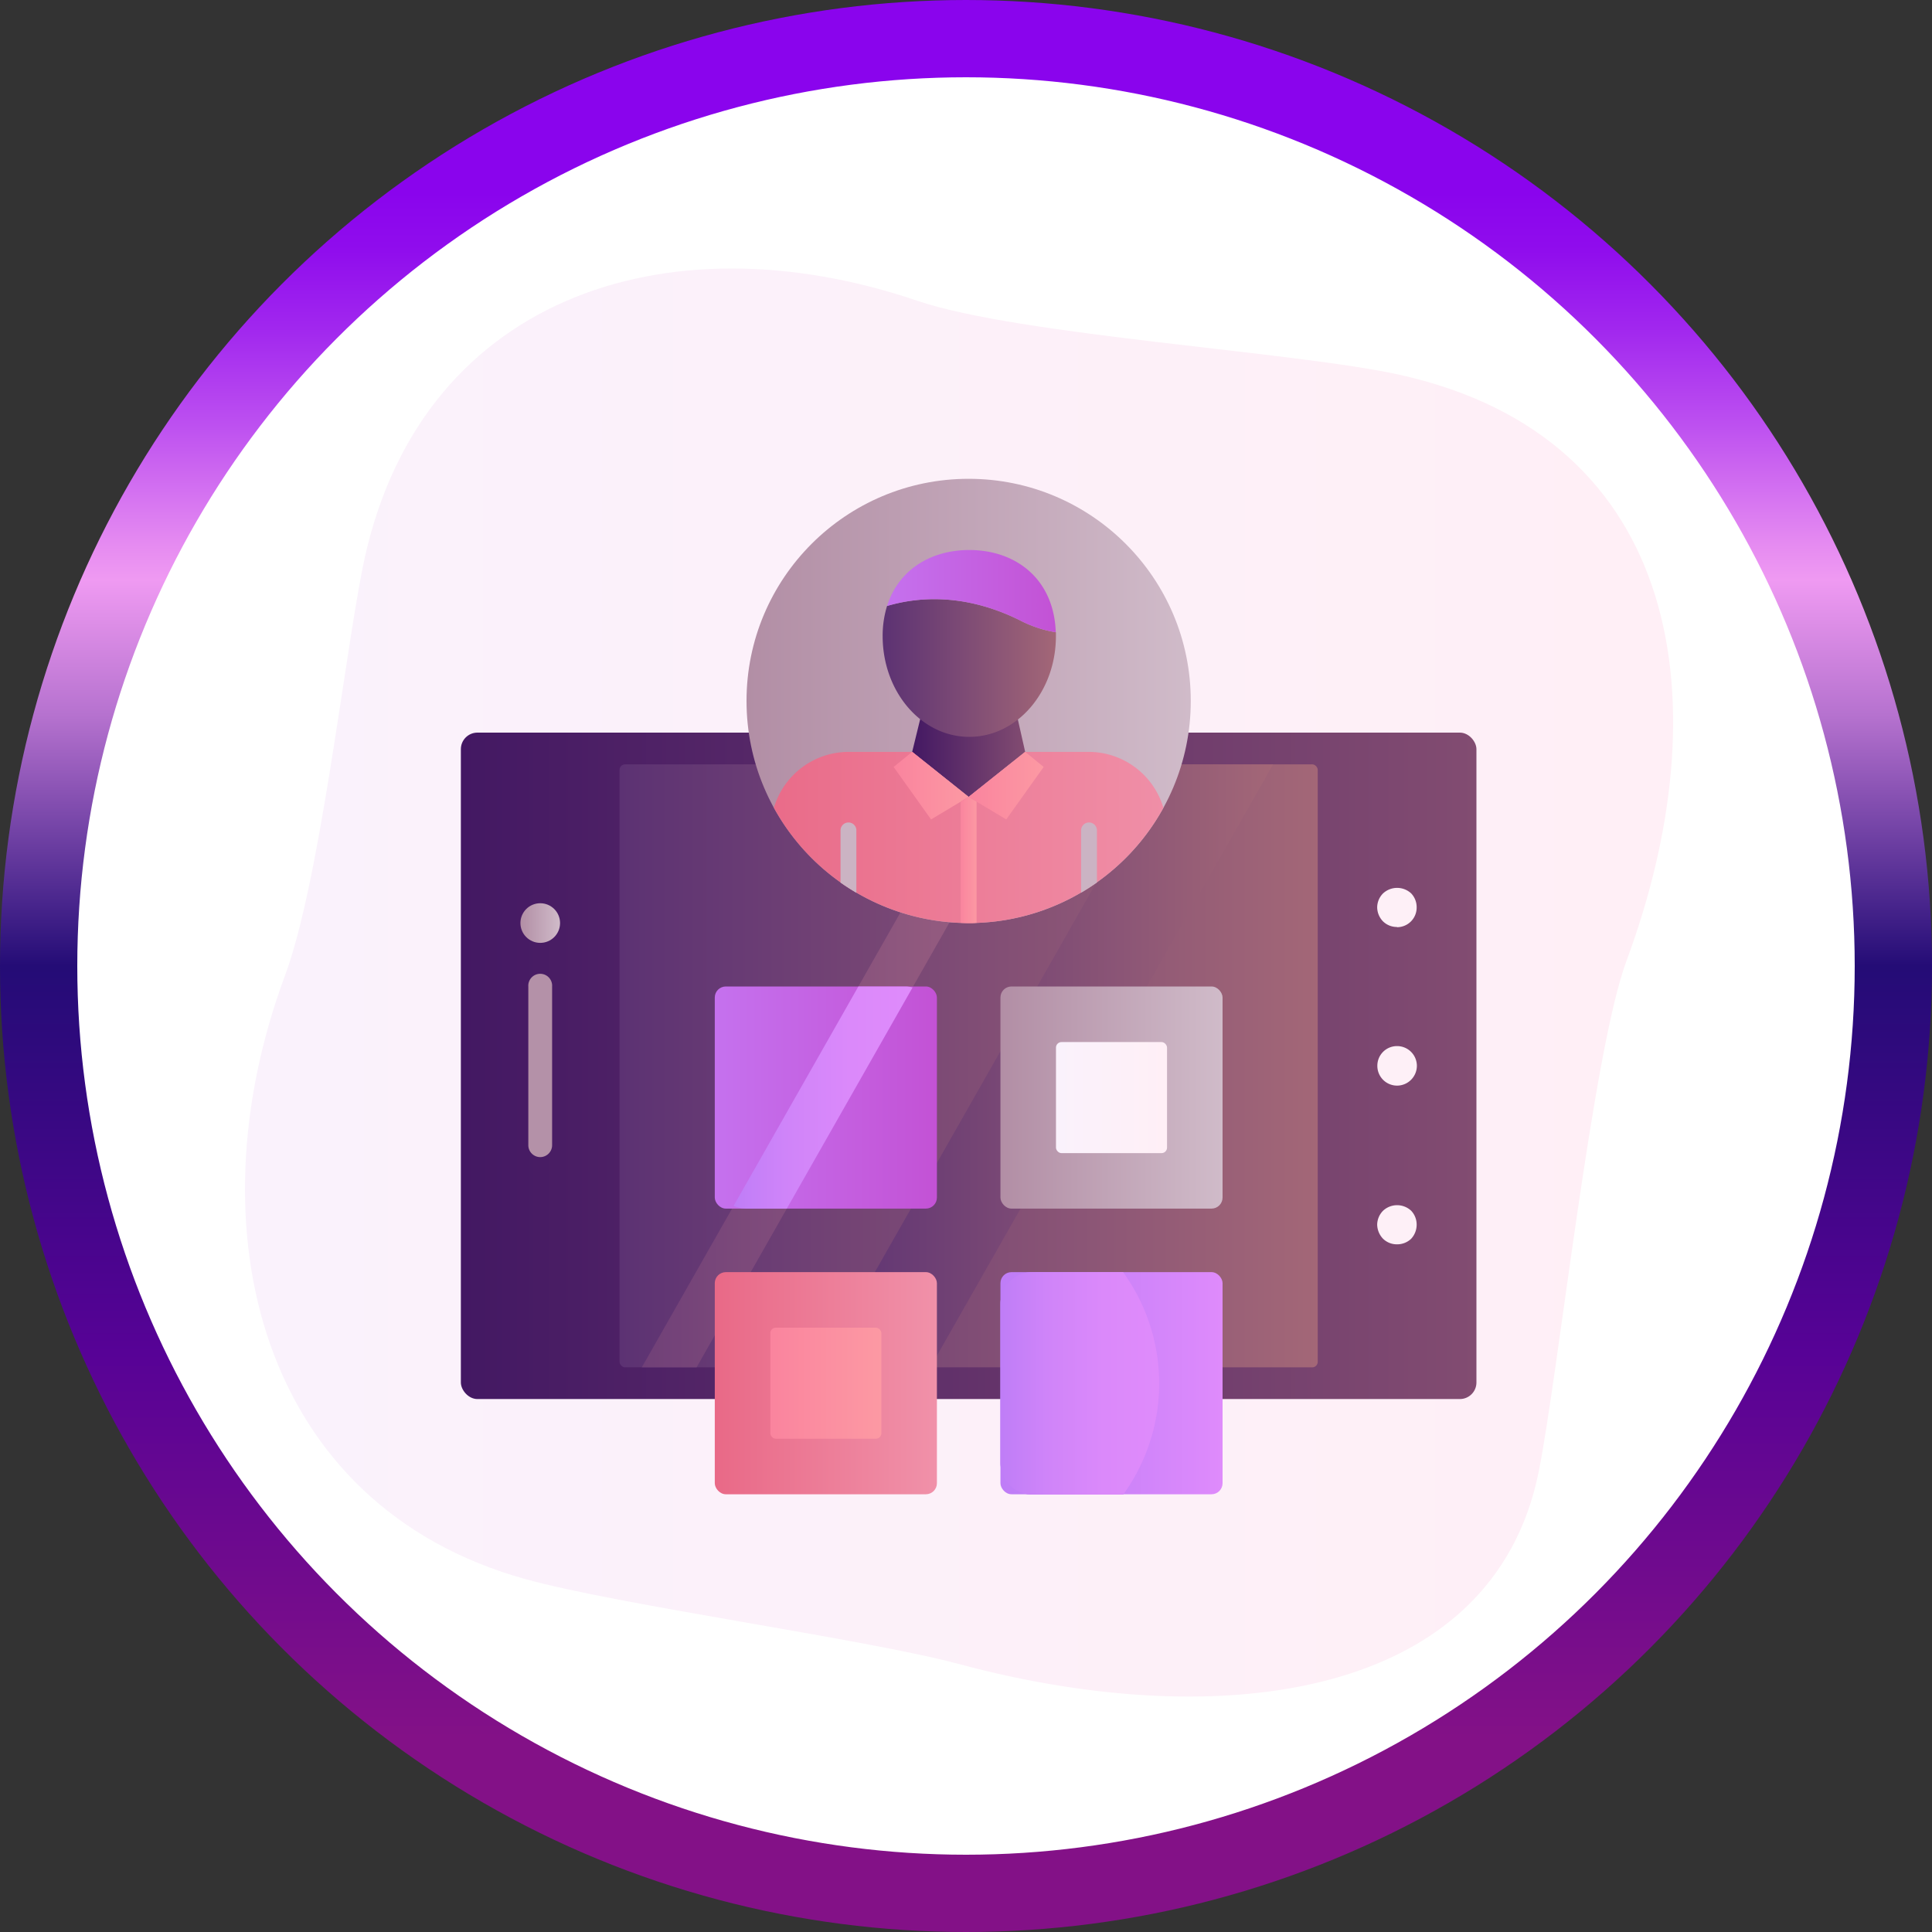 <svg xmlns="http://www.w3.org/2000/svg" xmlns:xlink="http://www.w3.org/1999/xlink" viewBox="0 0 350 350"><rect x="0" y="0" width="350" height="350" fill="#333333" stroke="none"/><defs><style>.cls-1{fill:#fff;stroke-miterlimit:10;stroke-width:14px;stroke:url(#linear-gradient);}.cls-2{fill:url(#Áåçûìÿííûé_ãðàäèåíò_84);}.cls-3{fill:url(#Áåçûìÿííûé_ãðàäèåíò_29);}.cls-4{fill:url(#Áåçûìÿííûé_ãðàäèåíò_8);}.cls-5{fill:url(#Áåçûìÿííûé_ãðàäèåíò_62);}.cls-6{fill:url(#Áåçûìÿííûé_ãðàäèåíò_8-2);}.cls-7{fill:url(#Áåçûìÿííûé_ãðàäèåíò_109);}.cls-8{fill:#b491a8;}.cls-9{fill:#fef0f7;}.cls-10{fill:url(#Áåçûìÿííûé_ãðàäèåíò_68);}.cls-11{fill:url(#Áåçûìÿííûé_ãðàäèåíò_38);}.cls-12{fill:url(#Áåçûìÿííûé_ãðàäèåíò_6);}.cls-13{fill:url(#Áåçûìÿííûé_ãðàäèåíò_98);}.cls-14{fill:url(#Áåçûìÿííûé_ãðàäèåíò_2);}.cls-15{fill:url(#Áåçûìÿííûé_ãðàäèåíò_109-2);}.cls-16{fill:url(#Áåçûìÿííûé_ãðàäèåíò_84-2);}.cls-17{fill:url(#Áåçûìÿííûé_ãðàäèåíò_109-3);}.cls-18{fill:url(#Áåçûìÿííûé_ãðàäèåíò_29-2);}.cls-19{fill:url(#Áåçûìÿííûé_ãðàäèåíò_68-2);}.cls-20{fill:url(#Áåçûìÿííûé_ãðàäèåíò_8-3);}.cls-21{fill:url(#Áåçûìÿííûé_ãðàäèåíò_98-2);}.cls-22{fill:url(#Áåçûìÿííûé_ãðàäèåíò_38-2);}.cls-23{fill:url(#Áåçûìÿííûé_ãðàäèåíò_38-3);}.cls-24{fill:#cbb3c3;}.cls-25{fill:url(#Áåçûìÿííûé_ãðàäèåíò_68-3);}.cls-26{fill:url(#Áåçûìÿííûé_ãðàäèåíò_38-4);}.cls-27{fill:url(#Áåçûìÿííûé_ãðàäèåíò_56);}.cls-28{fill:url(#Áåçûìÿííûé_ãðàäèåíò_2-2);}</style><linearGradient id="linear-gradient" x1="175" x2="175" y2="350" gradientUnits="userSpaceOnUse"><stop offset="0.1" stop-color="#8a04ed"/><stop offset="0.13" stop-color="#900ded"/><stop offset="0.17" stop-color="#a127ee"/><stop offset="0.22" stop-color="#bd50f0"/><stop offset="0.28" stop-color="#e489f1"/><stop offset="0.3" stop-color="#ef9af2"/><stop offset="0.32" stop-color="#df8fe8"/><stop offset="0.37" stop-color="#b672cf"/><stop offset="0.43" stop-color="#7343a6"/><stop offset="0.5" stop-color="#240c76"/><stop offset="0.7" stop-color="#570296"/><stop offset="0.9" stop-color="#831187"/></linearGradient><linearGradient id="Áåçûìÿííûé_ãðàäèåíò_84" x1="44.37" y1="177.98" x2="303.09" y2="177.98" gradientUnits="userSpaceOnUse"><stop offset="0" stop-color="#faf2fc"/><stop offset="1" stop-color="#ffeff6"/></linearGradient><linearGradient id="Áåçûìÿííûé_ãðàäèåíò_29" x1="83.49" y1="193.09" x2="267.47" y2="193.09" gradientUnits="userSpaceOnUse"><stop offset="0" stop-color="#431863"/><stop offset="1" stop-color="#824c71"/></linearGradient><linearGradient id="Áåçûìÿííûé_ãðàäèåíò_8" x1="112.24" y1="193.09" x2="238.72" y2="193.09" gradientUnits="userSpaceOnUse"><stop offset="0" stop-color="#5c3273"/><stop offset="1" stop-color="#a36777"/></linearGradient><linearGradient id="Áåçûìÿííûé_ãðàäèåíò_62" x1="116.27" y1="193.09" x2="188.29" y2="193.09" gradientUnits="userSpaceOnUse"><stop offset="0" stop-color="#704078"/><stop offset="1" stop-color="#9e6381"/></linearGradient><linearGradient id="Áåçûìÿííûé_ãðàäèåíò_8-2" x1="148.68" y1="193.09" x2="230.63" y2="193.09" xlink:href="#Áåçûìÿííûé_ãðàäèåíò_8"/><linearGradient id="Áåçûìÿííûé_ãðàäèåíò_109" x1="135.24" y1="126.98" x2="215.73" y2="126.98" gradientUnits="userSpaceOnUse"><stop offset="0" stop-color="#b28ea5"/><stop offset="1" stop-color="#d0bbc9"/></linearGradient><linearGradient id="Áåçûìÿííûé_ãðàäèåíò_68" x1="129.49" y1="250.59" x2="169.73" y2="250.59" gradientUnits="userSpaceOnUse"><stop offset="0" stop-color="#e96987"/><stop offset="1" stop-color="#f091a9"/></linearGradient><linearGradient id="Áåçûìÿííûé_ãðàäèåíò_38" x1="139.55" y1="250.59" x2="159.67" y2="250.59" gradientUnits="userSpaceOnUse"><stop offset="0" stop-color="#fa849e"/><stop offset="1" stop-color="#fc99a3"/></linearGradient><linearGradient id="Áåçûìÿííûé_ãðàäèåíò_6" x1="181.24" y1="250.59" x2="221.48" y2="250.59" gradientUnits="userSpaceOnUse"><stop offset="0" stop-color="#bf7df7"/><stop offset="0.36" stop-color="#c680f8"/><stop offset="0.91" stop-color="#db89fb"/><stop offset="1" stop-color="#df8bfb"/></linearGradient><linearGradient id="Áåçûìÿííûé_ãðàäèåíò_98" x1="129.49" y1="198.84" x2="169.73" y2="198.84" gradientUnits="userSpaceOnUse"><stop offset="0" stop-color="#c571ee"/><stop offset="1" stop-color="#c352d5"/></linearGradient><linearGradient id="Áåçûìÿííûé_ãðàäèåíò_2" x1="132.9" y1="198.84" x2="165.32" y2="198.84" gradientUnits="userSpaceOnUse"><stop offset="0" stop-color="#bf7df7"/><stop offset="0.29" stop-color="#cf84f9"/><stop offset="0.65" stop-color="#db89fa"/><stop offset="1" stop-color="#df8bfb"/></linearGradient><linearGradient id="Áåçûìÿííûé_ãðàäèåíò_109-2" x1="181.24" y1="198.84" x2="221.48" y2="198.84" xlink:href="#Áåçûìÿííûé_ãðàäèåíò_109"/><linearGradient id="Áåçûìÿííûé_ãðàäèåíò_84-2" x1="191.3" y1="198.84" x2="211.42" y2="198.84" xlink:href="#Áåçûìÿííûé_ãðàäèåíò_84"/><linearGradient id="Áåçûìÿííûé_ãðàäèåíò_109-3" x1="94.27" y1="167.22" x2="101.46" y2="167.22" xlink:href="#Áåçûìÿííûé_ãðàäèåíò_109"/><linearGradient id="Áåçûìÿííûé_ãðàäèåíò_29-2" x1="165.25" y1="134.89" x2="185.72" y2="134.89" xlink:href="#Áåçûìÿííûé_ãðàäèåíò_29"/><linearGradient id="Áåçûìÿííûé_ãðàäèåíò_68-2" x1="135.24" y1="151.72" x2="215.73" y2="151.72" xlink:href="#Áåçûìÿííûé_ãðàäèåíò_68"/><linearGradient id="Áåçûìÿííûé_ãðàäèåíò_8-3" x1="159.9" y1="121.01" x2="191.29" y2="121.01" xlink:href="#Áåçûìÿííûé_ãðàäèåíò_8"/><linearGradient id="Áåçûìÿííûé_ãðàäèåíò_98-2" x1="160.7" y1="107.09" x2="191.26" y2="107.09" xlink:href="#Áåçûìÿííûé_ãðàäèåíò_98"/><linearGradient id="Áåçûìÿííûé_ãðàäèåíò_38-2" x1="175.48" y1="142.33" x2="189.07" y2="142.33" xlink:href="#Áåçûìÿííûé_ãðàäèåíò_38"/><linearGradient id="Áåçûìÿííûé_ãðàäèåíò_38-3" x1="161.89" y1="142.33" x2="175.48" y2="142.33" xlink:href="#Áåçûìÿííûé_ãðàäèåíò_38"/><linearGradient id="Áåçûìÿííûé_ãðàäèåíò_68-3" x1="135.24" y1="155.79" x2="215.73" y2="155.79" xlink:href="#Áåçûìÿííûé_ãðàäèåíò_68"/><linearGradient id="Áåçûìÿííûé_ãðàäèåíò_38-4" x1="173.84" y1="155.79" x2="177.12" y2="155.79" xlink:href="#Áåçûìÿííûé_ãðàäèåíò_38"/><linearGradient id="Áåçûìÿííûé_ãðàäèåíò_56" x1="181.24" y1="250.59" x2="221.48" y2="250.59" gradientUnits="userSpaceOnUse"><stop offset="0" stop-color="#bf7df7"/><stop offset="1" stop-color="#df8bfb"/></linearGradient><linearGradient id="Áåçûìÿííûé_ãðàäèåíò_2-2" x1="181.24" y1="250.59" x2="209.98" y2="250.59" xlink:href="#Áåçûìÿííûé_ãðàäèåíò_2"/></defs><g id="Layer_2" data-name="Layer 2"><g id="Layer_1-2" data-name="Layer 1"><g id="WhiteB-SolidF"><circle class="cls-1" cx="175" cy="175" r="168"/></g><path class="cls-2" d="M253.56,67.9c-19-4.22-68.91-7.12-87.4-13.42C120.57,39,75.3,54,65.63,103.18c-3.44,17.54-7.8,56.84-14,73.55-17.15,46.14-4.34,96,43.48,109.32,16.79,4.69,61.8,10.88,78.63,15.41,48.05,12.91,96.74,6,105-34.79,3.53-17.51,9.73-76,15.94-92.68C311.78,127.85,305.1,79.33,253.56,67.9Z"/><rect class="cls-3" x="83.49" y="132.72" width="183.98" height="120.73" rx="3"/><rect class="cls-4" x="112.24" y="138.47" width="126.48" height="109.24" rx="1"/><polygon class="cls-5" points="178.38 138.47 116.27 247.71 126.19 247.71 188.29 138.47 178.38 138.47"/><polygon class="cls-6" points="210.78 138.47 148.68 247.71 168.53 247.71 230.63 138.47 210.78 138.47"/><circle class="cls-7" cx="175.48" cy="126.98" r="40.24"/><path class="cls-8" d="M97.87,209.62a2.16,2.16,0,0,1-2.16-2.16V178.72a2.16,2.16,0,1,1,4.31,0v28.74A2.16,2.16,0,0,1,97.87,209.62Z"/><path class="cls-9" d="M253.08,225.42a3.56,3.56,0,0,1-2.52-1,3.79,3.79,0,0,1-1.07-2.56,3.66,3.66,0,0,1,1.07-2.53,3.73,3.73,0,0,1,5.08,0,3.63,3.63,0,0,1,1,2.53,3.76,3.76,0,0,1-1,2.56A3.66,3.66,0,0,1,253.08,225.42Z"/><path class="cls-9" d="M249.52,193.08a3.55,3.55,0,0,1,3.56-3.57h0a3.58,3.58,0,0,1,3.6,3.57h0a3.6,3.6,0,0,1-3.6,3.59h0A3.57,3.57,0,0,1,249.52,193.08Z"/><path class="cls-9" d="M253.08,167.93a3.57,3.57,0,0,1-2.52-1,3.7,3.7,0,0,1-1.07-2.56,3.62,3.62,0,0,1,1.07-2.53,3.75,3.75,0,0,1,5.08,0,3.6,3.6,0,0,1,1,2.53,3.55,3.55,0,0,1-3.6,3.6Z"/><rect class="cls-10" x="129.49" y="230.46" width="40.24" height="40.24" rx="2"/><rect class="cls-11" x="139.55" y="240.52" width="20.12" height="20.12" rx="1"/><rect class="cls-12" x="181.24" y="230.46" width="40.24" height="40.24" rx="2"/><rect class="cls-13" x="129.49" y="178.71" width="40.24" height="40.24" rx="2"/><path class="cls-14" d="M164,178.71H155.5l-22.6,39.75a5.87,5.87,0,0,0,2.34.5h7.29l22.79-40.07A5.35,5.35,0,0,0,164,178.71Z"/><rect class="cls-15" x="181.24" y="178.71" width="40.24" height="40.24" rx="2"/><rect class="cls-16" x="191.3" y="188.78" width="20.12" height="20.12" rx="1"/><circle class="cls-17" cx="97.87" cy="167.22" r="3.59"/><polygon class="cls-18" points="185.72 136.21 175.48 144.37 165.25 136.21 167.89 125.41 183.28 125.41 185.72 136.21"/><path class="cls-19" d="M175.48,167.22a40.22,40.22,0,0,0,35.28-20.88,14.14,14.14,0,0,0-13.51-10.13H185.72l-10.24,8.16-10.23-8.16H153.71a14.14,14.14,0,0,0-13.51,10.13A40.25,40.25,0,0,0,175.48,167.22Z"/><path class="cls-20" d="M160.7,109.78a18.24,18.24,0,0,0-.8,5.45c0,10.08,7,18.26,15.69,18.26s15.7-8.18,15.7-18.26c0-.23,0-.46,0-.69a21.6,21.6,0,0,1-6.66-2.24C174.46,107.32,166,108.21,160.7,109.78Z"/><path class="cls-21" d="M175.59,99.64c-6.94,0-12.82,3.55-14.89,10.14,5.28-1.57,13.76-2.46,23.9,2.52a21.6,21.6,0,0,0,6.66,2.24C190.94,104.91,184.06,99.64,175.59,99.64Z"/><polygon class="cls-22" points="185.72 136.21 175.48 144.37 182.29 148.45 189.07 138.94 185.72 136.21"/><polygon class="cls-23" points="165.25 136.21 161.89 138.94 168.67 148.45 175.48 144.37 165.25 136.21"/><path class="cls-24" d="M153.71,149a1.44,1.44,0,0,0-1.44,1.43v9.46c.93.66,1.89,1.27,2.87,1.85V150.38A1.43,1.43,0,0,0,153.71,149Z"/><path class="cls-24" d="M197.28,149a1.43,1.43,0,0,0-1.43,1.43v11.29c1-.58,1.94-1.19,2.87-1.85v-9.44A1.43,1.43,0,0,0,197.28,149Z"/><path class="cls-25" d="M175.48,144.37l-1.44.86v21.94c.48,0,1,.05,1.44.05s1,0,1.44-.05V145.23Z"/><path class="cls-26" d="M175.48,144.37l-1.44.86v21.94c.48,0,1,.05,1.44.05s1,0,1.44-.05V145.23Z"/><path class="cls-27" d="M203.47,230.46H187a5.75,5.75,0,0,0-5.75,5.75V265a5.75,5.75,0,0,0,5.75,5.75h16.48a34.36,34.36,0,0,0,0-40.25Z"/><path class="cls-28" d="M203.47,230.46H187a5.75,5.75,0,0,0-5.75,5.75V265a5.75,5.75,0,0,0,5.75,5.75h16.48a34.36,34.36,0,0,0,0-40.25Z"/></g></g></svg>